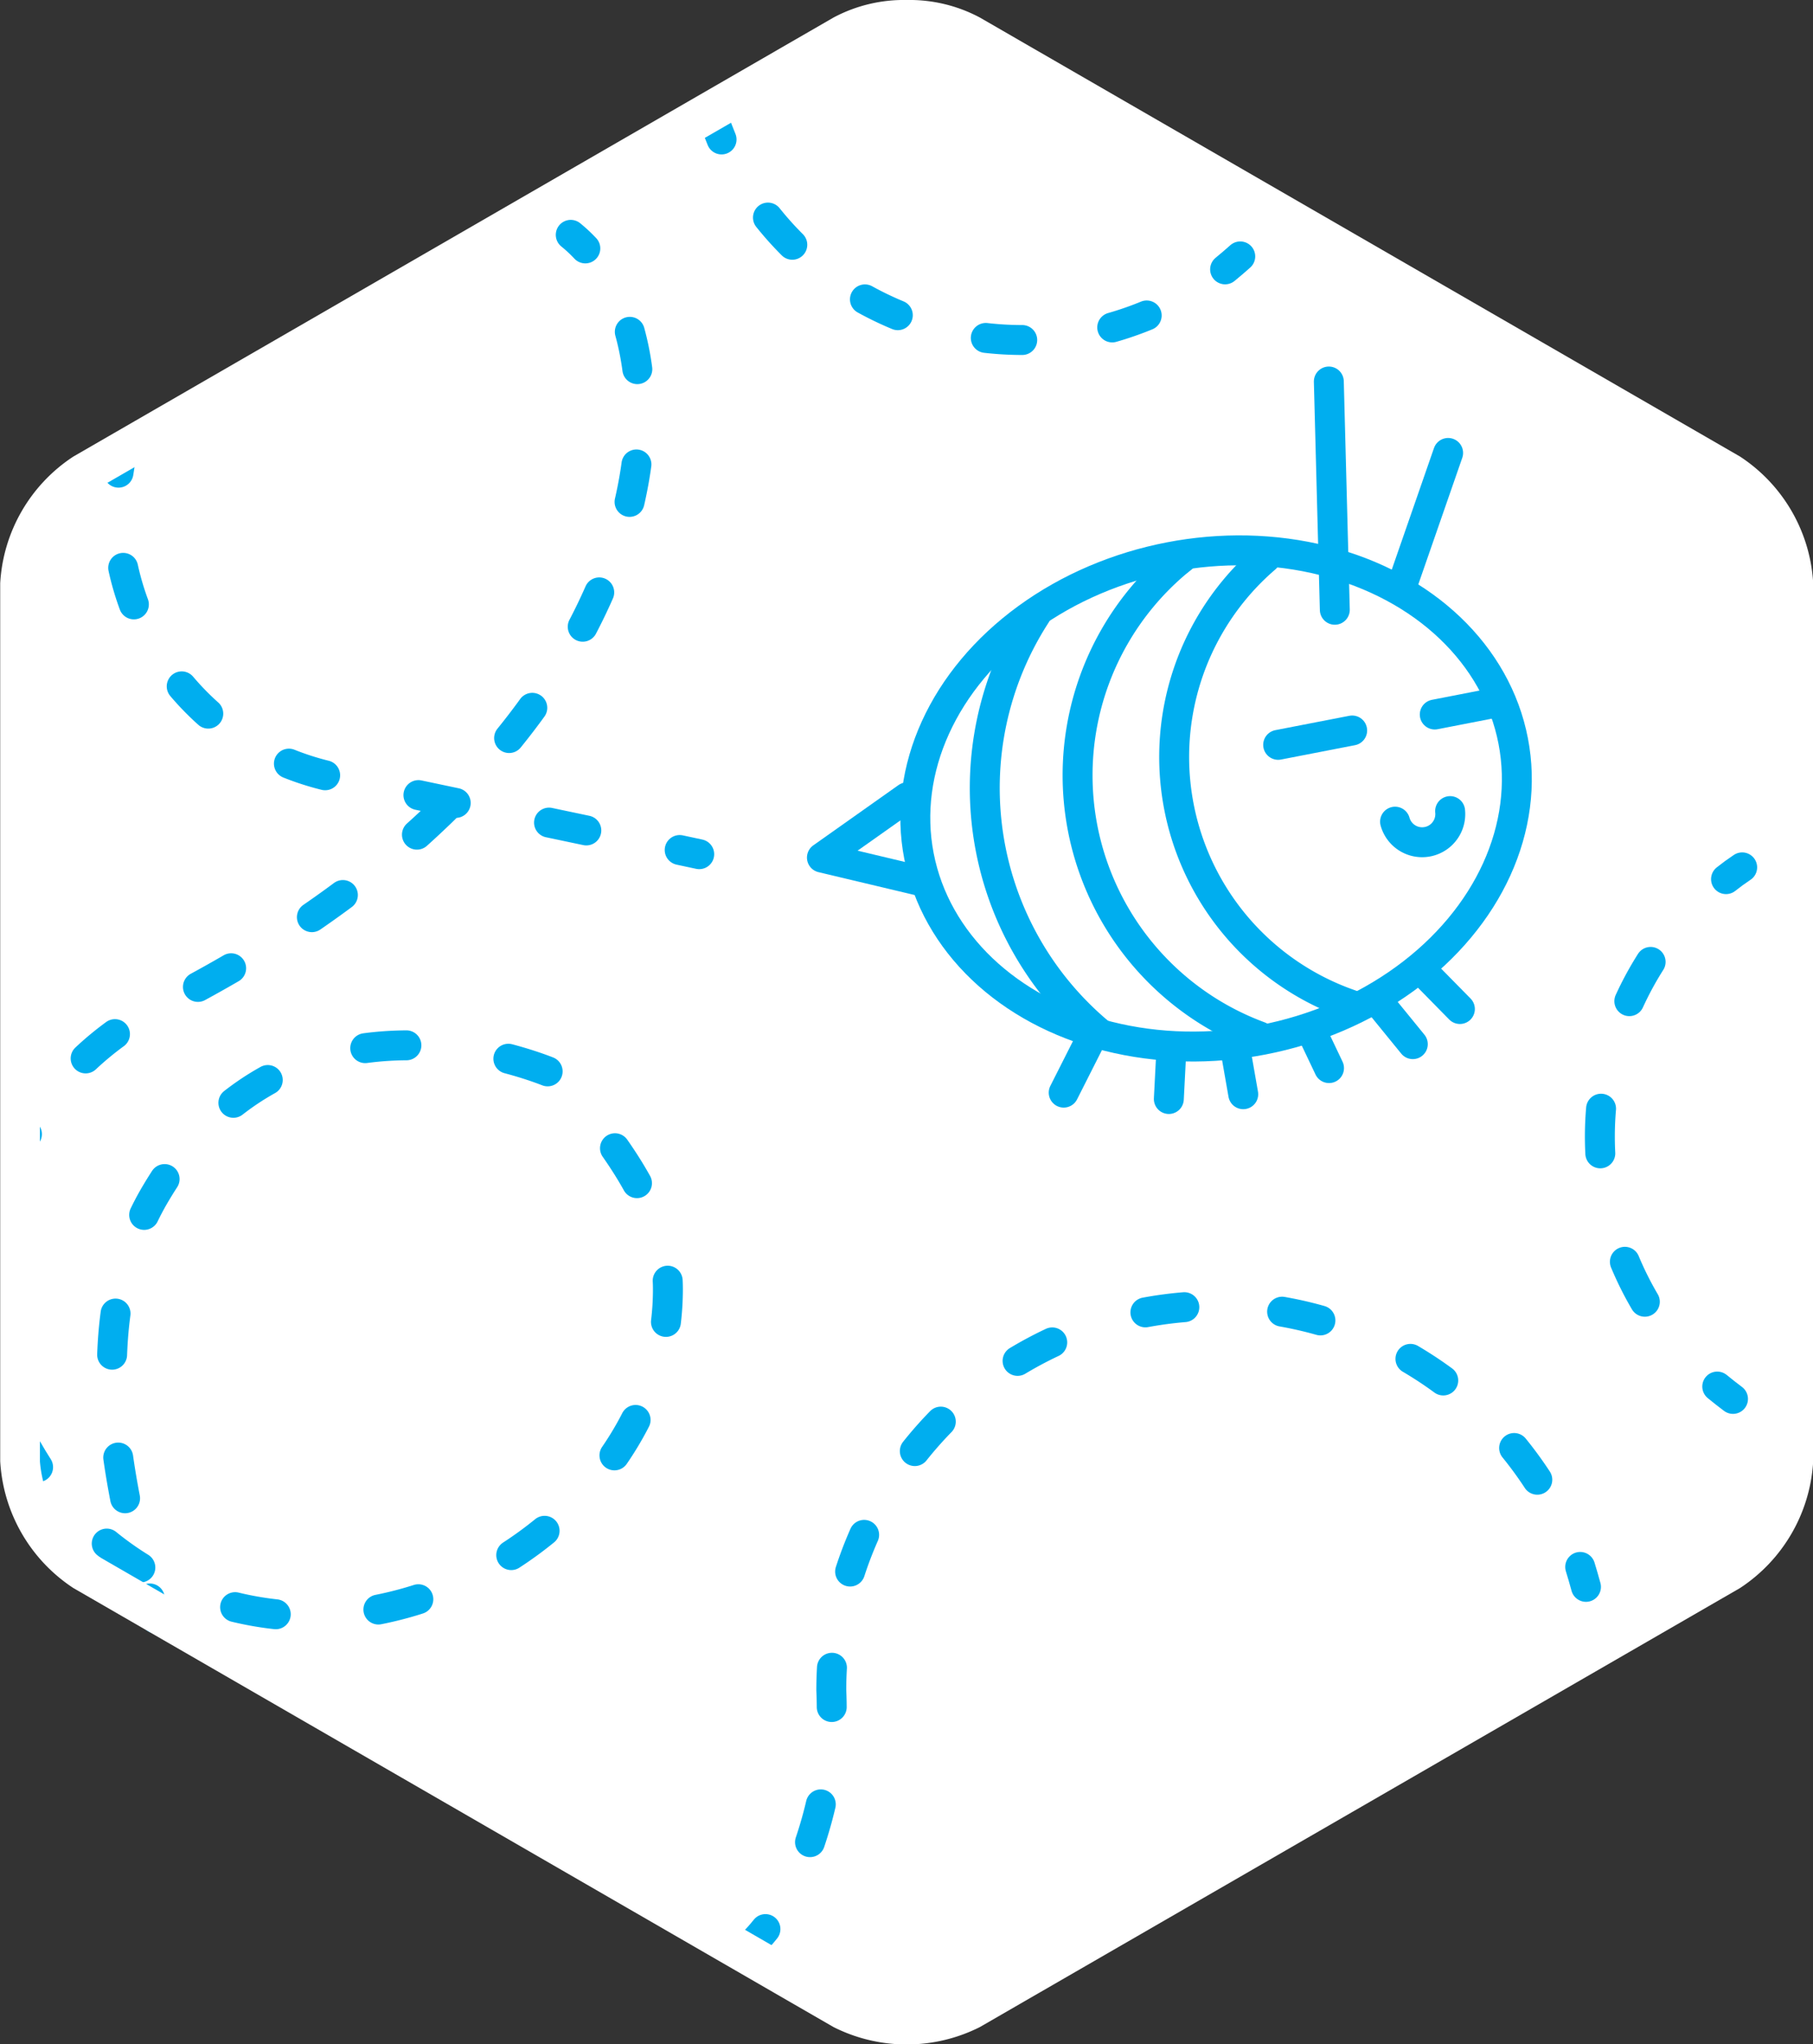 <svg id="icons" xmlns="http://www.w3.org/2000/svg" viewBox="0 0 90.88 102.45">
  <rect x="0" y="0" width="90.88" height="102.45" fill="#333333" stroke="none"/>
  <defs>
    <style>
      .cls-1, .cls-9 {
        fill: #fff;
      }

      .cls-2, .cls-3, .cls-4, .cls-5, .cls-6, .cls-7, .cls-8 {
        fill: none;
      }

      .cls-2, .cls-3, .cls-4, .cls-5, .cls-6, .cls-7, .cls-8, .cls-9 {
        stroke: #00aeef;
        stroke-linecap: round;
        stroke-linejoin: round;
        stroke-width: 1.5px;
      }

      .cls-3 {
        stroke-dasharray: 2.07 5.17;
      }

      .cls-4 {
        stroke-dasharray: 1.91 4.79;
      }

      .cls-5 {
        stroke-dasharray: 1.91 4.78;
      }

      .cls-6 {
        stroke-dasharray: 1.97 4.92;
      }

      .cls-7 {
        stroke-dasharray: 1.83 4.57;
      }

      .cls-8 {
        stroke-dasharray: 2.24 5.6;
      }
    </style>
  </defs>
  <title>avatar-22</title>
  <path class="cls-1" d="M1119.84,571.29l37.75,21.79a8.08,8.08,0,0,0,7.27,0l37.75-21.79a8.07,8.07,0,0,0,3.63-6.3V521.41a8.06,8.06,0,0,0-3.63-6.3l-37.75-21.79a8,8,0,0,0-7.27,0l-37.75,21.79a8.06,8.06,0,0,0-3.64,6.3V565A8.07,8.07,0,0,0,1119.84,571.29Z" transform="translate(-1116.13 -491.94)"/>
  <g>
    <path class="cls-2" d="M1117.52,564.61q0.25,0.44.52,0.86" transform="translate(-1116.13 -491.94)"/>
    <path class="cls-3" d="M1121.48,569.3a16.25,16.25,0,0,0,10.27,3.64c9,0,17.86-7.37,17.86-16.39,0-4.15-3.09-7.88-5.65-10.76,0,0-13-5.87-20,5.92-3,5-2.58,11.48-1,17.84" transform="translate(-1116.13 -491.94)"/>
    <path class="cls-2" d="M1123.64,572.05l0.29,1" transform="translate(-1116.13 -491.94)"/>
  </g>
  <g>
    <path class="cls-2" d="M1144.74,503.71a7.33,7.33,0,0,1,.73.68" transform="translate(-1116.13 -491.94)"/>
    <path class="cls-4" d="M1147.7,508.57c2.31,8.37-2.7,23.31-23.61,33.86a15.42,15.42,0,0,0-5.29,4.34" transform="translate(-1116.13 -491.94)"/>
    <path class="cls-2" d="M1117.48,548.78q-0.24.44-.46,0.89" transform="translate(-1116.13 -491.94)"/>
  </g>
  <g>
    <line class="cls-2" x1="35.05" y1="42.81" x2="34.07" y2="42.6"/>
    <path class="cls-5" d="M1145.52,533.56l-12.68-2.67A13.72,13.72,0,0,1,1122,518" transform="translate(-1116.13 -491.94)"/>
    <path class="cls-2" d="M1122.07,515.63q0.07-.49.17-1" transform="translate(-1116.13 -491.94)"/>
  </g>
  <g>
    <path class="cls-2" d="M1195.63,571.47q-0.13-.48-0.29-1" transform="translate(-1116.13 -491.94)"/>
    <path class="cls-6" d="M1193.19,566.1a19.27,19.27,0,0,0-35.39,10.55,20.79,20.79,0,0,1-2,9.92" transform="translate(-1116.13 -491.94)"/>
    <path class="cls-2" d="M1154.5,588.62q-0.31.39-.67,0.75" transform="translate(-1116.13 -491.94)"/>
  </g>
  <g>
    <path class="cls-2" d="M1178.3,504.79q-0.37.33-.76,0.65" transform="translate(-1116.13 -491.94)"/>
    <path class="cls-7" d="M1173.61,507.75a16.34,16.34,0,0,1-20.28-6.78" transform="translate(-1116.13 -491.94)"/>
    <path class="cls-2" d="M1152.3,498.93q-0.19-.46-0.36-0.94" transform="translate(-1116.13 -491.94)"/>
  </g>
  <g>
    <path class="cls-2" d="M1203,562.05q-0.4-.3-0.79-0.62" transform="translate(-1116.13 -491.94)"/>
    <path class="cls-8" d="M1198.58,557.18a16.33,16.33,0,0,1,2-19.27" transform="translate(-1116.13 -491.94)"/>
    <path class="cls-2" d="M1202.65,536q0.39-.31.81-0.59" transform="translate(-1116.13 -491.94)"/>
  </g>
  <ellipse class="cls-9" cx="1177.07" cy="532.02" rx="15.17" ry="12.32" transform="translate(-1195.74 -258.73) rotate(-10.95)"/>
  <path class="cls-2" d="M1171.27,543.74a16,16,0,0,1-3.21-21" transform="translate(-1116.13 -491.94)"/>
  <path class="cls-2" d="M1179.26,543.88a13.95,13.95,0,0,1-4.18-23.73l0.31-.25" transform="translate(-1116.13 -491.94)"/>
  <path class="cls-2" d="M1183.81,542.28a13.13,13.13,0,0,1-4.24-22.37" transform="translate(-1116.13 -491.94)"/>
  <path class="cls-9" d="M1188.82,532.59a1.41,1.41,0,0,1-2.76.53" transform="translate(-1116.13 -491.94)"/>
  <line class="cls-2" x1="75.21" y1="35.17" x2="71.92" y2="35.81"/>
  <line class="cls-2" x1="67.78" y1="36.61" x2="64.07" y2="37.33"/>
  <line class="cls-2" x1="68.97" y1="50.06" x2="70.82" y2="52.33"/>
  <line class="cls-2" x1="54.73" y1="51.97" x2="53.32" y2="54.76"/>
  <line class="cls-2" x1="61.95" y1="52.73" x2="62.32" y2="54.84"/>
  <line class="cls-2" x1="58.7" y1="52.94" x2="58.59" y2="55.08"/>
  <line class="cls-2" x1="65.75" y1="51.7" x2="66.62" y2="53.53"/>
  <line class="cls-2" x1="71.39" y1="48.75" x2="73.18" y2="50.57"/>
  <polyline class="cls-2" points="46.29 44.19 41.2 42.98 45.47 39.96"/>
  <line class="cls-2" x1="70.27" y1="29.38" x2="72.59" y2="22.7"/>
  <line class="cls-2" x1="66.91" y1="30.56" x2="66.61" y2="19.12"/>
  <path class="cls-1" d="M1161.57,493.94a5.51,5.51,0,0,1,2.67.61l38.1,22a6.19,6.19,0,0,1,2.67,4.62v44a6.2,6.2,0,0,1-2.67,4.62l-38.1,22a6.2,6.2,0,0,1-5.34,0l-38.1-22a6.2,6.2,0,0,1-2.67-4.62v-44a6.18,6.18,0,0,1,2.67-4.62l38.11-22a5.52,5.52,0,0,1,2.67-.61m0-2a7.49,7.49,0,0,0-3.67.88l-38.1,22a8.13,8.13,0,0,0-3.67,6.35v44a8.15,8.15,0,0,0,3.67,6.36l38.1,22a8.15,8.15,0,0,0,7.34,0l38.1-22a8.15,8.15,0,0,0,3.67-6.36v-44a8.14,8.14,0,0,0-3.67-6.35l-38.1-22a7.49,7.49,0,0,0-3.67-.88h0Z" transform="translate(-1116.13 -491.94)"/>
</svg>
